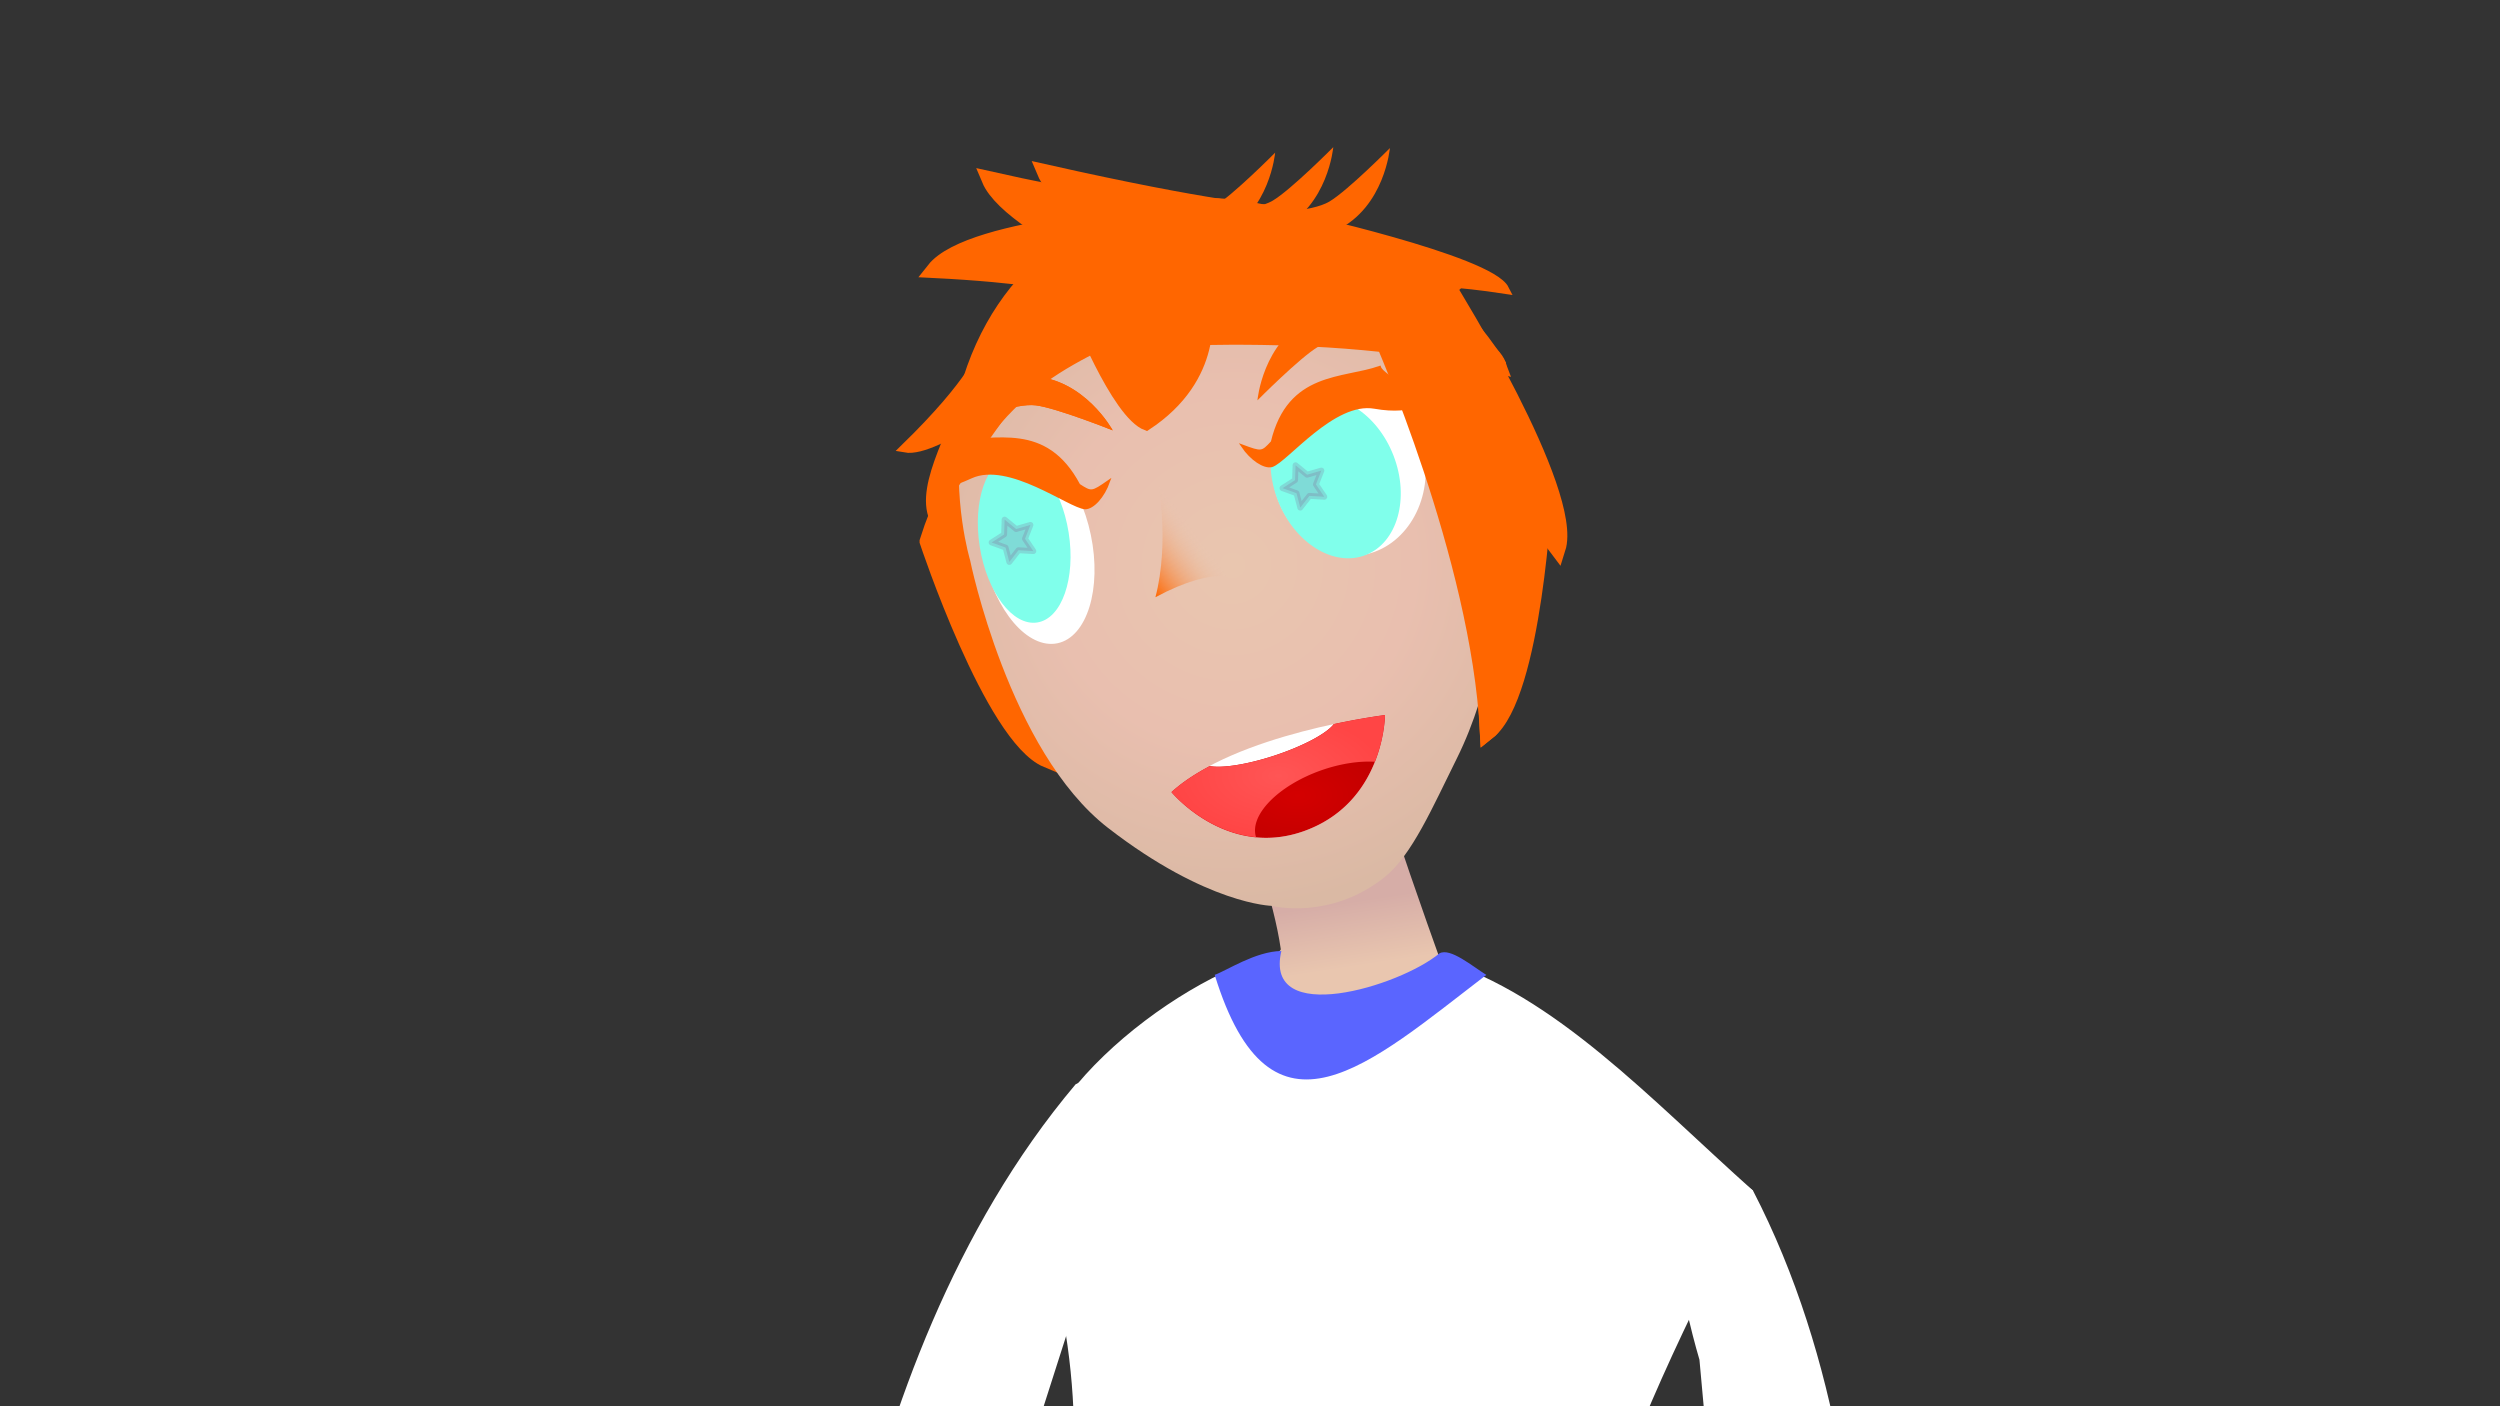 <?xml version="1.0" encoding="UTF-8" standalone="no"?>
<!-- Created with Inkscape (http://www.inkscape.org/) -->

<svg
   xmlns:dc="http://purl.org/dc/elements/1.1/"
   xmlns:cc="http://creativecommons.org/ns#"
   xmlns:rdf="http://www.w3.org/1999/02/22-rdf-syntax-ns#"
   xmlns:svg="http://www.w3.org/2000/svg"
   xmlns="http://www.w3.org/2000/svg"
   xmlns:xlink="http://www.w3.org/1999/xlink"
   xmlns:sodipodi="http://sodipodi.sourceforge.net/DTD/sodipodi-0.dtd"
   xmlns:inkscape="http://www.inkscape.org/namespaces/inkscape"
   width="1920"
   height="1080"
   viewBox="0 0 508 285.75"
   version="1.1"
   id="svg8"
   inkscape:version="0.92.2 (5c3e80d, 2017-08-06)"
   sodipodi:docname="orion happy.svg"
   inkscape:export-filename="/home/mbrickn/Projects/aXVI/game/images/characters/orion/orion happy.png"
   inkscape:export-xdpi="96"
   inkscape:export-ydpi="96">
  <rect x="0" y="0" width="508" height="285.75" fill="#333333" stroke="none"/>
  <title
     id="title891">Orion</title>
  <defs
     id="defs2">
    <linearGradient
       inkscape:collect="always"
       id="linearGradient4566">
      <stop
         style="stop-color:#e9c6af;stop-opacity:1;"
         offset="0"
         id="stop4562" />
      <stop
         id="stop4570"
         offset="0.523"
         style="stop-color:#e9bfaf;stop-opacity:1" />
      <stop
         style="stop-color:#dab9a4;stop-opacity:1"
         offset="1"
         id="stop4564" />
    </linearGradient>
    <linearGradient
       inkscape:collect="always"
       id="linearGradient4540">
      <stop
         style="stop-color:#e6e6e6;stop-opacity:1;"
         offset="0"
         id="stop4536" />
      <stop
         style="stop-color:#ffffff;stop-opacity:1"
         offset="1"
         id="stop4538" />
    </linearGradient>
    <linearGradient
       inkscape:collect="always"
       id="linearGradient4524">
      <stop
         style="stop-color:#ffffff;stop-opacity:1;"
         offset="0"
         id="stop4520" />
      <stop
         style="stop-color:#ebebeb;stop-opacity:1"
         offset="1"
         id="stop4522" />
    </linearGradient>
    <linearGradient
       inkscape:collect="always"
       id="linearGradient4516">
      <stop
         style="stop-color:#ff5555;stop-opacity:1;"
         offset="0"
         id="stop4512" />
      <stop
         style="stop-color:#ff4545;stop-opacity:1"
         offset="1"
         id="stop4514" />
    </linearGradient>
    <linearGradient
       inkscape:collect="always"
       id="linearGradient4508">
      <stop
         style="stop-color:#d40000;stop-opacity:1;"
         offset="0"
         id="stop4504" />
      <stop
         style="stop-color:#c00000;stop-opacity:1"
         offset="1"
         id="stop4506" />
    </linearGradient>
    <linearGradient
       inkscape:collect="always"
       id="linearGradient4491">
      <stop
         style="stop-color:#d6ada7;stop-opacity:1;"
         offset="0"
         id="stop4487" />
      <stop
         style="stop-color:#e9c6af;stop-opacity:1"
         offset="1"
         id="stop4489" />
    </linearGradient>
    <linearGradient
       inkscape:collect="always"
       id="linearGradient4482">
      <stop
         style="stop-color:#e6e6e6;stop-opacity:1;"
         offset="0"
         id="stop4478" />
      <stop
         style="stop-color:#bebebe;stop-opacity:1"
         offset="1"
         id="stop4480" />
    </linearGradient>
    <linearGradient
       inkscape:collect="always"
       id="linearGradient4336">
      <stop
         style="stop-color:#ff6600;stop-opacity:1"
         offset="0"
         id="stop4332" />
      <stop
         style="stop-color:#e9c6af;stop-opacity:0"
         offset="1"
         id="stop4334" />
    </linearGradient>
    <linearGradient
       inkscape:collect="always"
       xlink:href="#linearGradient4482"
       id="linearGradient4484"
       x1="1310.76"
       y1="1391.546"
       x2="2094.77"
       y2="1437.228"
       gradientUnits="userSpaceOnUse"
       gradientTransform="matrix(0.265,0,0,0.265,264.893,0)" />
    <linearGradient
       inkscape:collect="always"
       xlink:href="#linearGradient4524"
       id="linearGradient4526"
       x1="486.81"
       y1="196.831"
       x2="490.214"
       y2="310.293"
       gradientUnits="userSpaceOnUse"
       gradientTransform="translate(0.305,-29.044)" />
    <linearGradient
       inkscape:collect="always"
       id="linearGradient4365">
      <stop
         style="stop-color:#ffffff;stop-opacity:1"
         offset="0"
         id="stop4361" />
      <stop
         style="stop-color:#9f9f9f;stop-opacity:1"
         offset="1"
         id="stop4363" />
    </linearGradient>
    <linearGradient
       inkscape:collect="always"
       id="linearGradient4388">
      <stop
         style="stop-color:#5a65ff;stop-opacity:1;"
         offset="0"
         id="stop4384" />
      <stop
         style="stop-color:#a0a6ff;stop-opacity:1"
         offset="1"
         id="stop4386" />
    </linearGradient>
    <linearGradient
       inkscape:collect="always"
       id="linearGradient4372-9">
      <stop
         style="stop-color:#a1b3ff;stop-opacity:1;"
         offset="0"
         id="stop4368" />
      <stop
         style="stop-color:#9aabf3;stop-opacity:1"
         offset="1"
         id="stop4370" />
    </linearGradient>
    <linearGradient
       inkscape:collect="always"
       xlink:href="#linearGradient4372-9"
       id="linearGradient4370-9"
       x1="416.925"
       y1="524.573"
       x2="410.161"
       y2="326.774"
       gradientUnits="userSpaceOnUse" />
    <linearGradient
       inkscape:collect="always"
       xlink:href="#linearGradient4388"
       id="linearGradient5339"
       gradientUnits="userSpaceOnUse"
       x1="416.925"
       y1="524.573"
       x2="410.161"
       y2="326.774" />
    <linearGradient
       inkscape:collect="always"
       xlink:href="#linearGradient4388"
       id="linearGradient5341"
       gradientUnits="userSpaceOnUse"
       x1="416.925"
       y1="524.573"
       x2="410.161"
       y2="326.774" />
    <linearGradient
       inkscape:collect="always"
       xlink:href="#linearGradient4365"
       id="linearGradient5351"
       x1="417.16"
       y1="533.598"
       x2="411.55"
       y2="151.722"
       gradientUnits="userSpaceOnUse"
       gradientTransform="matrix(1.373,0,0,1.373,31.678,273.369)" />
    <linearGradient
       inkscape:collect="always"
       xlink:href="#linearGradient4540"
       id="linearGradient4542-7"
       x1="355.873"
       y1="254.051"
       x2="372.033"
       y2="206.744"
       gradientUnits="userSpaceOnUse"
       gradientTransform="matrix(-1.21,-0.648,-0.648,1.21,1107.873,499.037)" />
    <linearGradient
       inkscape:collect="always"
       xlink:href="#linearGradient4491"
       id="linearGradient4397-8"
       gradientUnits="userSpaceOnUse"
       gradientTransform="matrix(1.191,-0.682,-0.682,-1.191,98.087,1010.056)"
       x1="395.595"
       y1="109.93"
       x2="421.509"
       y2="109.93" />
    <linearGradient
       inkscape:collect="always"
       xlink:href="#linearGradient4336"
       id="linearGradient4338-8"
       x1="400.74"
       y1="81.008"
       x2="409.048"
       y2="74.761"
       gradientUnits="userSpaceOnUse"
       gradientTransform="matrix(1.373,0,0,1.373,21.272,215.698)" />
    <radialGradient
       inkscape:collect="always"
       xlink:href="#linearGradient4508"
       id="radialGradient4510-4"
       cx="421.741"
       cy="112.348"
       fx="421.741"
       fy="112.348"
       r="15.806"
       gradientTransform="matrix(1.373,3.8109907e-7,-2.1915511e-7,0.79,21.273,278.433)"
       gradientUnits="userSpaceOnUse" />
    <radialGradient
       inkscape:collect="always"
       xlink:href="#linearGradient4516"
       id="radialGradient4518-3"
       cx="418.915"
       cy="107.485"
       fx="418.915"
       fy="107.485"
       r="15.806"
       gradientTransform="matrix(1.373,0,0,0.785,21.272,278.847)"
       gradientUnits="userSpaceOnUse" />
    <linearGradient
       inkscape:collect="always"
       xlink:href="#linearGradient4491"
       id="linearGradient4493-8"
       x1="1602.919"
       y1="434.683"
       x2="1608.469"
       y2="470.792"
       gradientUnits="userSpaceOnUse"
       gradientTransform="matrix(0.363,0,0,0.363,28.044,231.136)" />
    <linearGradient
       inkscape:collect="always"
       xlink:href="#linearGradient4491"
       id="linearGradient4397-8-0"
       gradientUnits="userSpaceOnUse"
       gradientTransform="matrix(-1.011,-0.929,0.929,-1.011,1009.58,1118.28)"
       x1="395.595"
       y1="109.93"
       x2="421.509"
       y2="109.93" />
    <linearGradient
       inkscape:collect="always"
       xlink:href="#linearGradient4540"
       id="linearGradient4542-7-0"
       x1="355.873"
       y1="254.051"
       x2="372.033"
       y2="206.744"
       gradientUnits="userSpaceOnUse"
       gradientTransform="matrix(1.324,-0.364,0.364,1.324,137.766,396.651)" />
    <radialGradient
       inkscape:collect="always"
       xlink:href="#linearGradient4566"
       id="radialGradient912"
       cx="404.558"
       cy="34.232"
       fx="404.558"
       fy="34.232"
       r="40.508"
       gradientTransform="matrix(1.674,-0.493,0.487,1.652,-106.777,463.347)"
       gradientUnits="userSpaceOnUse" />
  </defs>
  <sodipodi:namedview
     id="base"
     pagecolor="#ffffff"
     bordercolor="#666666"
     borderopacity="1.0"
     inkscape:pageopacity="0.0"
     inkscape:pageshadow="2"
     inkscape:zoom="0.49497476"
     inkscape:cx="1033.0062"
     inkscape:cy="550.387"
     inkscape:document-units="mm"
     inkscape:current-layer="layer3"
     showgrid="false"
     inkscape:window-width="1440"
     inkscape:window-height="863"
     inkscape:window-x="1920"
     inkscape:window-y="0"
     inkscape:window-maximized="1"
     units="px"
     inkscape:pagecheckerboard="true"
     inkscape:document-rotation="0"
     fit-margin-top="0"
     fit-margin-left="0"
     fit-margin-right="0"
     fit-margin-bottom="0">
    <inkscape:grid
       type="xygrid"
       id="grid4485"
       originx="-336.681"
       originy="205.558" />
  </sodipodi:namedview>
  <g
     inkscape:label="Head"
     inkscape:groupmode="layer"
     id="layer1"
     transform="translate(-336.681,-216.808)" />
  <g
     inkscape:groupmode="layer"
     id="layer3"
     inkscape:label="Body"
     style="display:inline"
     transform="translate(-336.681,-205.558)">
    <path
       style="fill:url(#linearGradient4493-8);fill-opacity:1;stroke:none;stroke-width:1.802px;stroke-linecap:butt;stroke-linejoin:miter;stroke-opacity:1"
       d="m 615.581,365.736 c -6.87,0.095 -24.976,9.772 -24.976,9.772 0,0 4.866,12.653 6.34,22.961 -0.17,0.354 -0.446,0.503 -0.72,0.685 -20.229,14.914 -22.783,24.089 -36.06,45.977 -11.804,21.562 15.689,33.457 37.847,38.502 22.159,5.045 46.282,-5.832 94.744,-34.491 -21.361,-19.076 -39.222,-40.853 -63.324,-48.261 -0.065,-0.18 -0.124,-0.348 -0.204,-0.569 0.026,-0.294 0.031,-0.392 -0.008,-0.022 -2.315,-6.459 -10.101,-28.328 -11.076,-33.204 -0.196,-0.978 -1.137,-1.371 -2.563,-1.351 z"
       id="path4612-6"
       inkscape:connector-curvature="0"
       sodipodi:nodetypes="ccccccccccccc" />
    <g
       aria-label="Toledo State University Northern 1870"
       transform="matrix(0.265,0,0,0.265,-116.913,-9.171)"
       style="font-style:normal;font-weight:normal;font-size:40px;font-family:sans-serif;display:inline;fill:#000000;fill-opacity:1;stroke:none"
       id="flowRoot4340" />
    <path
       style="display:inline;fill:#ffffff;fill-opacity:1;stroke:none;stroke-width:1.767px;stroke-linecap:butt;stroke-linejoin:miter;stroke-opacity:1"
       d="m 596.225,399.154 c -21.807,5.346 -55.836,33.074 -49.178,52.419 20.876,61.96 -5.927,100.192 -8.537,162.708 l 121.555,0.585 c -17.82,-68.695 6.947,-115.902 32.819,-167.382 -20.903,-18.667 -40.13,-39.664 -63.7,-46.964 -23.082,11.087 -38.44,17.811 -32.96,-1.364 z"
       id="path4617-8-7"
       inkscape:connector-curvature="0"
       sodipodi:nodetypes="ccccccc" />
    <path
       style="display:inline;fill:#5a65ff;fill-opacity:1;stroke:none;stroke-width:1.802px;stroke-linecap:butt;stroke-linejoin:miter;stroke-opacity:1"
       d="m 638.708,403.657 c -2.767,-1.695 -7.345,-5.607 -9.533,-4.373 -8.158,6.781 -35.765,15.053 -32.123,-0.479 -5.233,0.048 -11.173,4.021 -13.544,4.842 11.396,37.039 31.547,18.099 55.199,0.01 z"
       id="path4644-8"
       inkscape:connector-curvature="0"
       sodipodi:nodetypes="ccccc" />
    <path
       style="display:inline;fill:url(#linearGradient5351);fill-opacity:1;stroke:none;stroke-width:0.556px;stroke-linecap:butt;stroke-linejoin:miter;stroke-opacity:1"
       d="m 538.51,614.281 c 0,0 -15.232,141.725 -12.986,156.881 2.485,16.777 26.462,135.237 37.923,138.417 11.461,3.18 24.5,3.129 24.021,-5.572 -0.479,-8.701 -10.414,-119.101 -14.39,-135.338 -3.422,-13.973 8.41,-78.979 13.067,-95.955 0.902,-0.676 1.812,-1.366 2.719,-2.051 1.016,0.382 2.051,0.682 3.108,0.886 0,0 3.549,75.668 4.441,90.773 0.898,15.221 18.024,145.699 29.329,148.37 11.305,2.67 24.284,2.015 24.086,-6.719 -0.198,-8.733 0.786,-113.216 -2.651,-129.37 -2.084,-9.795 9.313,-62.318 13.716,-105.396 2.859,-27.971 -0.825,-54.341 -0.825,-54.341 z"
       id="path4300-4-6"
       inkscape:connector-curvature="0" />
    <g
       transform="matrix(1.373,0,0,1.373,23.019,224.074)"
       id="g4346-2"
       style="display:inline;fill:url(#linearGradient4370-9);fill-opacity:1;stroke:none">
      <path
         sodipodi:nodetypes="cccccsscccc"
         inkscape:connector-curvature="0"
         id="path4302-5-1"
         d="m 352.6,525.627 c 4.991,0.371 36.726,1.195 38.349,0.128 4.879,-8.229 8.161,0.595 9.12,0.466 1.396,-0.252 14.055,0.14 14.21,-1.636 0.155,-1.776 2.998,-26.869 0.948,-30.334 -0.305,-0.516 1.001,-8.64 -3.467,-11.669 -10.06,-6.82 -21.061,-0.719 -26.14,0.824 -2.658,0.808 3.091,11.274 3.901,14.199 -6.325,16.655 -31.775,18.257 -45.84,12.548 -3.161,7.367 5.284,14.974 8.918,15.473 z"
         style="fill:url(#linearGradient5339);fill-opacity:1;stroke:none;stroke-width:0.291px;stroke-linecap:butt;stroke-linejoin:miter;stroke-opacity:1" />
      <path
         style="fill:url(#linearGradient5341);fill-opacity:1;stroke:none;stroke-width:0.291px;stroke-linecap:butt;stroke-linejoin:miter;stroke-opacity:1"
         d="m 445.888,527.212 c 1.396,-0.252 15.287,-0.851 15.442,-2.627 0.155,-1.776 2.998,-26.869 0.948,-30.334 -0.305,-0.516 0.737,-7.726 -2.071,-12.336 -10.539,-17.305 -24.102,-1.191 -29.181,0.353 -2.658,0.808 2.253,13.144 3.064,16.07 -15.337,34.874 -15.83,24.744 11.797,28.875 z"
         id="path4306-03-7"
         inkscape:connector-curvature="0"
         sodipodi:nodetypes="cccsscc" />
    </g>
    <path
       style="display:inline;fill:none;stroke:#ffffff;stroke-width:1.05;stroke-linecap:butt;stroke-linejoin:miter;stroke-miterlimit:4;stroke-dasharray:1.05, 1.05;stroke-dashoffset:0;stroke-opacity:1"
       d="m 627.662,629.855 c 0,0 -3.314,21.008 18.5,21.012"
       id="path4309-8"
       inkscape:connector-curvature="0" />
    <path
       inkscape:connector-curvature="0"
       id="path4313-5"
       d="m 560.949,629.855 c 0,0 3.314,21.008 -18.5,21.012"
       style="display:inline;fill:none;stroke:#ffffff;stroke-width:1.05;stroke-linecap:butt;stroke-linejoin:miter;stroke-miterlimit:4;stroke-dasharray:1.05, 1.05;stroke-dashoffset:0;stroke-opacity:1" />
    <path
       style="display:inline;fill:url(#linearGradient4397-8);fill-opacity:1;stroke:none;stroke-width:0.363px;stroke-linecap:butt;stroke-linejoin:miter;stroke-opacity:1"
       d="m 521.195,574.383 c 0,0 -1.095,30.389 1.281,38.088 0.573,1.856 1.91,8.909 0.698,9.234 -1.394,0.375 -3.758,-7.397 -6.193,-6.954 -3.048,0.445 2.97,10.428 -1.529,10.892 -2.977,0.854 -2.911,-9.878 -3.986,-9.951 -1.147,-0.078 2.392,9.824 -1.413,10.429 -2.668,0.425 -3.228,-8.821 -4.062,-9.096 -0.71,-0.235 0.487,6.812 -2.078,7.095 -1.641,0.182 -2.159,-3.05 -2.691,-5.42 -1.692,-7.542 -0.324,-14.226 -0.324,-14.226 0,0 -2.594,6.689 -5.251,6.19 -2.658,-0.499 1.742,-7.727 3.479,-11.318 1.737,-3.591 3.908,-24.225 3.908,-24.225 z"
       id="path4352-75"
       inkscape:connector-curvature="0"
       sodipodi:nodetypes="ccsccsssscccscc" />
    <path
       sodipodi:nodetypes="cccccc"
       inkscape:connector-curvature="0"
       id="path4642-3"
       d="m 558.258,461.808 c 0,0 -30.648,93.478 -31.986,107.789 -1.338,14.311 -32.843,23.121 -27.849,14.148 4.995,-8.973 7.233,-99.06 56.83,-157.865 32.2,-15.518 3.005,35.929 3.005,35.929 z"
       style="display:inline;fill:url(#linearGradient4542-7);fill-opacity:1;stroke:none;stroke-width:1.802px;stroke-linecap:butt;stroke-linejoin:miter;stroke-opacity:1" />
    <path
       sodipodi:nodetypes="cccc"
       style="fill:#ff6600;fill-opacity:1;stroke:#ff6600;stroke-width:3.241;stroke-linecap:butt;stroke-linejoin:miter;stroke-miterlimit:4;stroke-dasharray:none;stroke-opacity:1"
       d="m 525.16,315.577 c 0,0 13.147,39.695 24.27,44.348 -7.797,-34.569 -4.473,-44.888 -4.473,-44.888 0,0 -9.741,-31.436 -19.797,0.54 z"
       id="path4316-0"
       inkscape:connector-curvature="0" />
    <path
       sodipodi:nodetypes="cccc"
       style="fill:#ff6600;fill-opacity:1;stroke:#ff6600;stroke-width:3.241;stroke-linecap:butt;stroke-linejoin:miter;stroke-miterlimit:4;stroke-dasharray:none;stroke-opacity:1"
       d="m 631.163,264.226 c 0,0 25.689,41.332 22.023,52.817 -21.27,-28.344 -31.283,-32.501 -31.283,-32.501 0,0 -21.608,-33.385 9.261,-20.317 z"
       id="path4314-4"
       inkscape:connector-curvature="0" />
    <path
       inkscape:connector-curvature="0"
       id="path4312-8"
       d="m 650.484,305.014 c 0,0 -2.005,41.768 -11.47,49.236 -1.772,-35.393 -7.745,-44.44 -7.745,-44.44 0,0 0.941,-32.897 19.215,-4.796 z"
       style="fill:#ff6600;fill-opacity:1;stroke:#ff6600;stroke-width:3.241;stroke-linecap:butt;stroke-linejoin:miter;stroke-miterlimit:4;stroke-dasharray:none;stroke-opacity:1"
       sodipodi:nodetypes="cccc" />
    <path
       style="fill:url(#radialGradient912);fill-opacity:1;stroke:none;stroke-width:1.802px;stroke-linecap:butt;stroke-linejoin:miter;stroke-opacity:1"
       d="m 533.803,319.379 c 0,0 7.872,38.789 28.022,54.402 20.15,15.613 33.31,15.85 33.31,15.85 0,0 11.765,3.03 22.894,-5.837 5.559,-4.429 9.828,-14.37 14.651,-24.06 14.479,-29.091 9.047,-69.799 9.047,-69.799 0,0 -25.597,-53.654 -77.197,-35.631 -45.565,15.915 -30.728,65.075 -30.728,65.075 z"
       id="path4487-8"
       inkscape:connector-curvature="0"
       sodipodi:nodetypes="cccsscsc" />
    <ellipse
       ry="18.025"
       rx="15.611"
       cy="375.001"
       cx="568.067"
       id="ellipse4497-8"
       style="fill:#ffffff;fill-opacity:1;stroke:none;stroke-width:7.321;stroke-linecap:round;stroke-linejoin:round;stroke-miterlimit:4;stroke-dasharray:none;stroke-opacity:1;paint-order:stroke fill markers"
       transform="rotate(-7.229)" />
    <path
       sodipodi:nodetypes="cscc"
       style="fill:url(#linearGradient4338-8);fill-opacity:1;stroke:none;stroke-width:1.199;stroke-linecap:butt;stroke-linejoin:miter;stroke-miterlimit:4;stroke-dasharray:none;stroke-opacity:1"
       d="m 570.72,296.461 c 0,0 2.8,10.851 2.071,21.844 -0.195,2.938 -0.604,5.878 -1.329,8.612 12.614,-6.802 17.612,-3.653 17.612,-3.653"
       id="path4489-97"
       inkscape:connector-curvature="0" />
    <ellipse
       ry="20.156"
       rx="11.113"
       cy="421.122"
       cx="471.766"
       id="ellipse4499-7"
       style="fill:#ffffff;fill-opacity:1;stroke:none;stroke-width:8;stroke-linecap:round;stroke-linejoin:round;stroke-miterlimit:4;stroke-dasharray:none;stroke-opacity:1;paint-order:stroke fill markers"
       transform="rotate(-11.718)" />
    <ellipse
       style="fill:#80ffeb;fill-opacity:1;stroke:none;stroke-width:6.675;stroke-linecap:round;stroke-linejoin:round;stroke-miterlimit:4;stroke-dasharray:none;stroke-opacity:1;paint-order:stroke fill markers"
       id="path4491-6"
       cx="488.731"
       cy="396.608"
       rx="9.147"
       ry="17.05"
       transform="rotate(-9.007)" />
    <ellipse
       style="fill:#80ffeb;fill-opacity:1;stroke:none;stroke-width:6.352;stroke-linecap:round;stroke-linejoin:round;stroke-miterlimit:4;stroke-dasharray:none;stroke-opacity:1;paint-order:stroke fill markers"
       id="path4493-4"
       cx="457.626"
       cy="501.962"
       rx="12.604"
       ry="16.805"
       transform="rotate(-21.183)" />
    <path
       style="fill:#ff6600;fill-opacity:1;stroke:none;stroke-width:2.016px;stroke-linecap:butt;stroke-linejoin:miter;stroke-opacity:1"
       d="m 534.544,290.94 c 0,0 8.36,-3.554 12.632,-3.01 4.272,0.544 15.609,5.08 15.609,5.08 0,0 -5.69,-10.516 -16.45,-11.014 -10.76,-0.497 -11.791,8.944 -11.791,8.944 z"
       id="path4513-3"
       inkscape:connector-curvature="0"
       sodipodi:nodetypes="cccsc" />
    <path
       sodipodi:nodetypes="cccsc"
       inkscape:connector-curvature="0"
       id="path4515-0"
       d="m 617.279,273.779 c 0,0 -9.084,0.065 -12.787,2.262 -3.703,2.198 -12.301,10.869 -12.301,10.869 0,0 1.038,-11.912 10.713,-16.648 9.675,-4.736 14.375,3.516 14.375,3.516 z"
       style="fill:#ff6600;fill-opacity:1;stroke:none;stroke-width:2.016px;stroke-linecap:butt;stroke-linejoin:miter;stroke-opacity:1" />
    <path
       sodipodi:nodetypes="ccccccc"
       inkscape:connector-curvature="0"
       id="path4561-3"
       d="m 595.119,300.217 c 3.028,-0.988 12.579,-13.335 20.864,-11.865 8.285,1.47 10.962,-1.755 10.962,-1.755 0,0 -9.266,-4.49 -9.914,-6.421 -7.384,2.614 -18.479,1.088 -21.855,15.203 -2.055,2.241 -2.14,2.23 -6.075,0.77 1.86,2.775 4.479,4.45 6.018,4.068 z"
       style="fill:#ff6600;fill-opacity:1;stroke:#ff6600;stroke-width:0.527px;stroke-linecap:butt;stroke-linejoin:miter;stroke-opacity:1" />
    <path
       style="fill:#ff6600;fill-opacity:1;stroke:#ff6600;stroke-width:0.527px;stroke-linecap:butt;stroke-linejoin:miter;stroke-opacity:1"
       d="m 557.187,308.786 c -3.179,-0.201 -15.51,-9.772 -23.166,-6.28 -7.655,3.492 -5.321,0.596 -5.321,0.596 0,0 2.12,-6.219 2.264,-8.251 7.803,0.688 18.166,-3.561 24.959,9.265 2.549,1.657 2.629,1.625 6.075,-0.771 -1.108,3.152 -3.227,5.427 -4.812,5.442 z"
       id="path4563-0"
       inkscape:connector-curvature="0"
       sodipodi:nodetypes="cccccccc" />
    <path
       sodipodi:nodetypes="cccsc"
       inkscape:connector-curvature="0"
       id="path4546-9"
       d="m 534.544,290.94 c 0,0 8.36,-3.554 12.632,-3.01 4.272,0.544 15.609,5.08 15.609,5.08 0,0 -5.69,-10.516 -16.45,-11.014 -10.76,-0.497 -11.791,8.944 -11.791,8.944 z"
       style="fill:#ff6600;fill-opacity:1;stroke:none;stroke-width:2.016px;stroke-linecap:butt;stroke-linejoin:miter;stroke-opacity:1" />
    <path
       style="fill:#ffffff;fill-opacity:1;stroke:none;stroke-width:0.59;stroke-linecap:round;stroke-linejoin:round;stroke-miterlimit:4;stroke-dasharray:none;stroke-opacity:1"
       d="m 574.714,366.518 c 0,0 11.368,13.796 27.355,7.77 15.987,-6.026 16.048,-23.434 16.048,-23.434 0,0 -30.433,3.752 -43.403,15.664 z"
       id="path4598-2"
       inkscape:connector-curvature="0" />
    <path
       style="fill:url(#radialGradient4510-4);fill-opacity:1;stroke:none;stroke-width:0.59;stroke-linecap:round;stroke-linejoin:round;stroke-miterlimit:4;stroke-dasharray:none;stroke-opacity:1"
       d="m 618.116,350.853 c 0,0 -4.323,0.538 -10.399,1.837 a 3.471,14.339 71.838 0 1 -12.121,6.42 3.471,14.339 71.838 0 1 -13.11,2.114 c -2.922,1.556 -5.602,3.302 -7.771,5.294 0,0 11.366,13.796 27.352,7.769 15.987,-6.026 16.048,-23.434 16.048,-23.434 z"
       id="path4602-5"
       inkscape:connector-curvature="0" />
    <path
       style="fill:url(#radialGradient4518-3);fill-opacity:1;stroke:none;stroke-width:0.59;stroke-linecap:round;stroke-linejoin:round;stroke-miterlimit:4;stroke-dasharray:none;stroke-opacity:1"
       d="m 618.116,350.853 c 0,0 -4.323,0.538 -10.399,1.837 a 3.471,14.339 71.838 0 1 -12.121,6.42 3.471,14.339 71.838 0 1 -13.11,2.114 c -2.922,1.556 -5.602,3.302 -7.771,5.294 0,0 6.776,8.173 17.202,9.163 a 8.45,16.899 70.319 0 1 13.094,-13.542 8.45,16.899 70.319 0 1 11.055,-1.786 c 2.031,-5.124 2.049,-9.501 2.049,-9.501 z"
       id="path4605-4"
       inkscape:connector-curvature="0" />
    <path
       style="fill:#ff6600;fill-opacity:1;stroke:#ff6600;stroke-width:0.527px;stroke-linecap:butt;stroke-linejoin:miter;stroke-opacity:1"
       d="m 528.938,307.515 c 13.563,-24.342 23.322,-27.605 49.016,-39.137 6.018,-2.732 49.827,1.924 63.773,21.558 -12.227,-30.417 -39.667,-45.488 -64.388,-43.783 -21.55,1.486 -41.033,15.721 -46.571,43.651 -1.793,9.993 1.885,11.002 -1.83,17.711 z"
       id="path4529-0"
       inkscape:connector-curvature="0"
       sodipodi:nodetypes="cccscc" />
    <path
       inkscape:connector-curvature="0"
       id="path4531-5"
       d="m 545.334,283.294 c 0,0 -18.172,14.523 -24.77,13.318 14.122,-13.755 15.702,-19.576 15.702,-19.576 0,0 14.078,-11.705 9.068,6.257 z"
       style="fill:#ff6600;fill-opacity:1;stroke:#ff6600;stroke-width:1.803;stroke-linecap:butt;stroke-linejoin:miter;stroke-miterlimit:4;stroke-dasharray:none;stroke-opacity:1"
       sodipodi:nodetypes="cccc" />
    <path
       sodipodi:nodetypes="cccc"
       style="fill:#ff6600;fill-opacity:1;stroke:#ff6600;stroke-width:1.803;stroke-linecap:butt;stroke-linejoin:miter;stroke-miterlimit:4;stroke-dasharray:none;stroke-opacity:1"
       d="m 533.167,283.669 c -1.451,8.106 -9.914,20.186 -6.712,27.311 9.793,-17.109 18.879,-27.686 18.879,-27.686 0,0 3.975,-8.961 -12.167,0.375 z"
       id="path4533-9"
       inkscape:connector-curvature="0" />
    <path
       sodipodi:nodetypes="cccc"
       style="fill:#ff6600;fill-opacity:1;stroke:#ff6600;stroke-width:3.241;stroke-linecap:butt;stroke-linejoin:miter;stroke-miterlimit:4;stroke-dasharray:none;stroke-opacity:1"
       d="m 641.117,279.747 c 0,0 7.362,67.035 -2.104,74.503 -1.772,-35.393 -21.734,-80.471 -21.734,-80.471 0,0 5.564,-22.134 23.838,5.968 z"
       id="path4318-4"
       inkscape:connector-curvature="0" />
    <path
       sodipodi:nodetypes="cccc"
       style="fill:#ff6600;fill-opacity:1;stroke:#ff6600;stroke-width:1.814;stroke-linecap:butt;stroke-linejoin:miter;stroke-miterlimit:4;stroke-dasharray:none;stroke-opacity:1"
       d="m 599.002,249.416 c 0,0 40.384,8.897 43.419,14.924 -19.605,-2.991 -25.235,-0.729 -25.235,-0.729 0,0 -35.639,-7.321 -18.185,-14.195 z"
       id="path4557-6"
       inkscape:connector-curvature="0" />
    <path
       inkscape:connector-curvature="0"
       id="path4559-9"
       d="m 609.433,258.015 c 0,0 22.677,5.776 25.713,11.802 -19.605,-2.991 -25.235,-0.729 -25.235,-0.729 0,0 -17.933,-4.2 -0.478,-11.073 z"
       style="fill:#ff6600;fill-opacity:1;stroke:#ff6600;stroke-width:1.814;stroke-linecap:butt;stroke-linejoin:miter;stroke-miterlimit:4;stroke-dasharray:none;stroke-opacity:1"
       sodipodi:nodetypes="cccc" />
    <path
       inkscape:connector-curvature="0"
       id="path4528-2"
       d="m 581.986,268.39 c 0,0 -39.575,-15.286 -44.234,-26.406 34.573,7.776 44.763,6.608 44.763,6.608 0,0 31.442,9.721 -0.528,19.798 z"
       style="fill:#ff6600;fill-opacity:1;stroke:#ff6600;stroke-width:3.241;stroke-linecap:butt;stroke-linejoin:miter;stroke-miterlimit:4;stroke-dasharray:none;stroke-opacity:1"
       sodipodi:nodetypes="cccc" />
    <path
       sodipodi:nodetypes="cccc"
       style="fill:#ff6600;fill-opacity:1;stroke:#ff6600;stroke-width:3.241;stroke-linecap:butt;stroke-linejoin:miter;stroke-miterlimit:4;stroke-dasharray:none;stroke-opacity:1"
       d="m 593.39,264.796 c 0,0 -39.703,-13.122 -44.362,-24.243 34.573,7.776 44.991,8.228 44.991,8.228 0,0 31.342,5.939 -0.629,16.015 z"
       id="path4534-2"
       inkscape:connector-curvature="0" />
    <path
       sodipodi:nodetypes="cccc"
       style="fill:#ff6600;fill-opacity:1;stroke:#ff6600;stroke-width:3.241;stroke-linecap:butt;stroke-linejoin:miter;stroke-miterlimit:4;stroke-dasharray:none;stroke-opacity:1"
       d="m 575.757,248.962 c 0,0 -41.767,2.005 -49.236,11.47 35.393,1.772 44.44,7.745 44.44,7.745 0,0 32.897,-0.941 4.796,-19.215 z"
       id="path4536-4"
       inkscape:connector-curvature="0" />
    <path
       style="fill:#ff6600;fill-opacity:1;stroke:none;stroke-width:2.016px;stroke-linecap:butt;stroke-linejoin:miter;stroke-opacity:1"
       d="m 582.514,248.592 c 0,0 9.084,-0.065 12.787,-2.262 3.703,-2.198 12.301,-10.869 12.301,-10.869 0,0 -1.038,11.912 -10.713,16.648 -9.675,4.736 -14.375,-3.516 -14.375,-3.516 z"
       id="path4515-3-7"
       inkscape:connector-curvature="0"
       sodipodi:nodetypes="cccsc" />
    <path
       sodipodi:nodetypes="cccsc"
       inkscape:connector-curvature="0"
       id="path4564-7"
       d="m 594.019,248.781 c 0,0 9.084,-0.065 12.787,-2.262 3.703,-2.198 12.301,-10.869 12.301,-10.869 0,0 -1.038,11.912 -10.713,16.648 -9.675,4.736 -14.375,-3.516 -14.375,-3.516 z"
       style="fill:#ff6600;fill-opacity:1;stroke:none;stroke-width:2.016px;stroke-linecap:butt;stroke-linejoin:miter;stroke-opacity:1" />
    <path
       sodipodi:nodetypes="cccsc"
       inkscape:connector-curvature="0"
       id="path4566-5"
       d="m 570.7,249.711 c 0,0 9.084,-0.065 12.787,-2.262 3.703,-2.198 12.301,-10.869 12.301,-10.869 0,0 -1.038,11.912 -10.713,16.648 -9.675,4.736 -14.375,-3.516 -14.375,-3.516 z"
       style="fill:#ff6600;fill-opacity:1;stroke:none;stroke-width:2.016px;stroke-linecap:butt;stroke-linejoin:miter;stroke-opacity:1" />
    <path
       inkscape:connector-curvature="0"
       id="path4370-4"
       d="m 554.925,268.183 c 0,0 8.409,21.689 14.719,23.965 15.096,-9.866 12.342,-23.758 12.342,-23.758 0,0 -22.363,-18.253 -27.06,-0.206 z"
       style="fill:#ff6600;fill-opacity:1;stroke:#ff6600;stroke-width:1.803;stroke-linecap:butt;stroke-linejoin:miter;stroke-miterlimit:4;stroke-dasharray:none;stroke-opacity:1"
       sodipodi:nodetypes="ccccc" />
    <path
       style="opacity:0.186;fill:#803e80;fill-opacity:1;stroke:#803e80;stroke-width:1.199;stroke-linecap:round;stroke-linejoin:round;stroke-miterlimit:4;stroke-dasharray:none;stroke-opacity:1;paint-order:stroke fill markers"
       d="m 605.772,306.499 c -1.006,-0.059 -2.012,-0.118 -3.018,-0.178 -0.619,0.795 -1.238,1.59 -1.857,2.385 -0.254,-0.975 -0.509,-1.95 -0.763,-2.925 -0.947,-0.343 -1.895,-0.686 -2.842,-1.029 0.849,-0.543 1.697,-1.087 2.546,-1.63 0.034,-1.007 0.067,-2.014 0.101,-3.021 0.779,0.639 1.558,1.278 2.337,1.918 0.968,-0.279 1.936,-0.559 2.904,-0.838 -0.367,0.938 -0.734,1.877 -1.102,2.815 0.565,0.834 1.13,1.669 1.694,2.503 z"
       id="path4556-81"
       inkscape:connector-curvature="0" />
    <path
       inkscape:connector-curvature="0"
       id="path4575-2"
       d="m 546.652,317.54 c -1.006,-0.059 -2.012,-0.118 -3.018,-0.178 -0.619,0.795 -1.238,1.59 -1.857,2.385 -0.254,-0.975 -0.509,-1.95 -0.763,-2.925 -0.947,-0.343 -1.895,-0.686 -2.842,-1.029 0.849,-0.543 1.697,-1.087 2.546,-1.63 0.034,-1.007 0.067,-2.014 0.101,-3.021 0.779,0.639 1.558,1.278 2.337,1.918 0.968,-0.279 1.936,-0.559 2.904,-0.838 -0.367,0.938 -0.734,1.877 -1.102,2.815 0.565,0.834 1.13,1.669 1.694,2.503 z"
       style="opacity:0.186;fill:#803e80;fill-opacity:1;stroke:#803e80;stroke-width:1.199;stroke-linecap:round;stroke-linejoin:round;stroke-miterlimit:4;stroke-dasharray:none;stroke-opacity:1;paint-order:stroke fill markers" />
    <path
       style="display:inline;fill:url(#linearGradient4397-8-0);fill-opacity:1;stroke:none;stroke-width:0.363px;stroke-linecap:butt;stroke-linejoin:miter;stroke-opacity:1"
       d="m 693.267,599.842 c 0,0 -5.651,29.879 -9.67,36.862 -0.969,1.683 -3.832,8.266 -2.723,8.851 1.277,0.674 5.301,-6.383 7.578,-5.413 2.874,1.108 -5.203,9.513 -0.917,10.961 2.715,1.491 5.023,-8.99 6.087,-8.824 1.135,0.178 -4.505,9.052 -0.928,10.483 2.508,1.004 5.099,-7.889 5.973,-7.973 0.744,-0.072 -1.981,6.536 0.458,7.379 1.56,0.541 2.78,-2.497 3.822,-4.691 3.318,-6.981 3.462,-13.803 3.462,-13.803 0,0 1.051,7.097 3.753,7.198 2.703,0.101 0.01,-7.921 -0.891,-11.807 -0.9,-3.887 1.544,-24.49 1.544,-24.49 z"
       id="path4352-75-1"
       inkscape:connector-curvature="0"
       sodipodi:nodetypes="ccsccsssscccscc" />
    <path
       sodipodi:nodetypes="cccccc"
       inkscape:connector-curvature="0"
       id="path4642-3-0"
       d="m 682.01,481.858 c 0,0 9.223,97.941 7.364,112.193 -1.859,14.252 26.919,29.811 24.032,19.955 -2.887,-9.856 14.848,-98.208 -20.521,-166.523 -27.973,-22.253 -10.874,34.375 -10.874,34.375 z"
       style="display:inline;fill:url(#linearGradient4542-7-0);fill-opacity:1;stroke:none;stroke-width:1.802px;stroke-linecap:butt;stroke-linejoin:miter;stroke-opacity:1" />
    <path
       sodipodi:nodetypes="cccc"
       style="display:inline;fill:#ff6600;fill-opacity:1;stroke:#ff6600;stroke-width:3.241;stroke-linecap:butt;stroke-linejoin:miter;stroke-miterlimit:4;stroke-dasharray:none;stroke-opacity:1"
       d="m 570.998,254.481 c 0,0 65.981,13.942 70.12,25.266 -34.176,-9.37 -83.234,-4.484 -83.234,-4.484 0,0 -19.289,-12.198 13.114,-20.782 z"
       id="path4318-4-8"
       inkscape:connector-curvature="0" />
  </g>
  <g
     inkscape:groupmode="layer"
     id="layer2"
     inkscape:label="Decor"
     style="opacity:0.186"
     transform="translate(-336.681,-216.808)" />
</svg>
